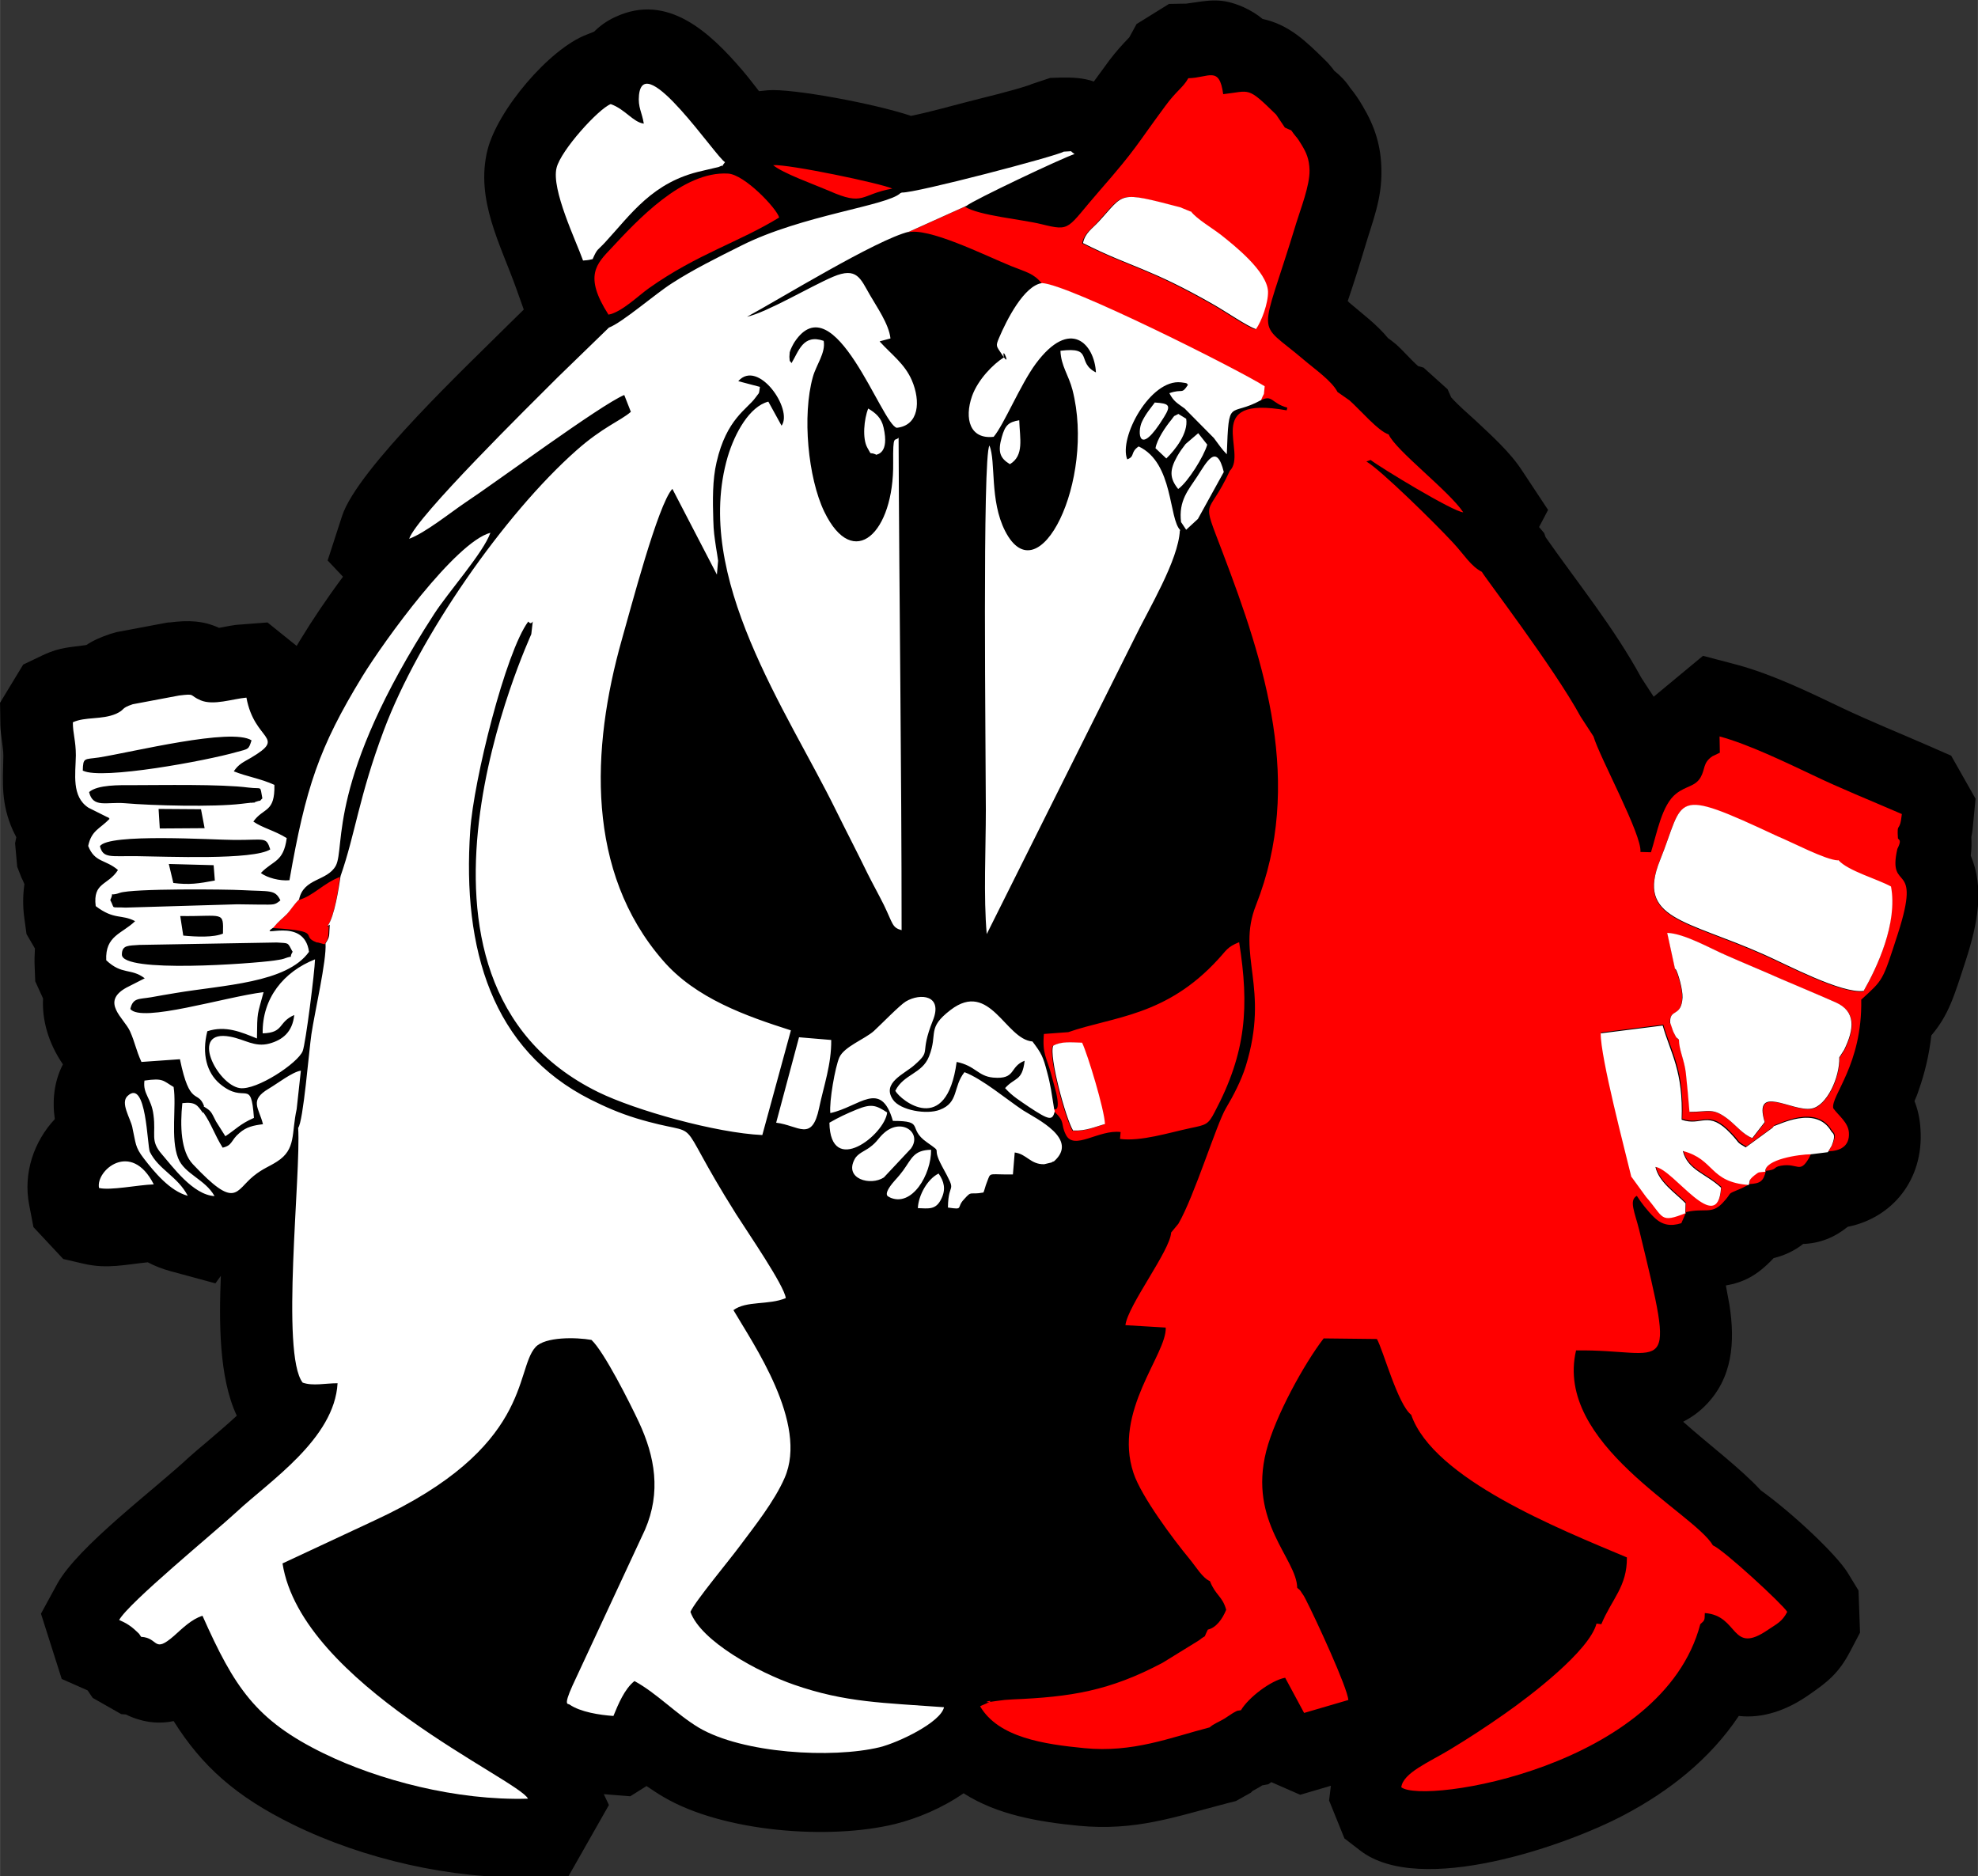 <?xml version="1.0" encoding="UTF-8"?>
<!DOCTYPE svg PUBLIC "-//W3C//DTD SVG 1.1//EN" "http://www.w3.org/Graphics/SVG/1.1/DTD/svg11.dtd">
<!-- Creator: CorelDRAW -->
<svg xmlns="http://www.w3.org/2000/svg" xml:space="preserve" width="15.482mm" height="14.683mm" version="1.1" style="shape-rendering:geometricPrecision; text-rendering:geometricPrecision; image-rendering:optimizeQuality; fill-rule:evenodd; clip-rule:evenodd"
viewBox="0 0 65.75 62.36"
 xmlns:xlink="http://www.w3.org/1999/xlink"
 xmlns:xodm="http://www.corel.com/coreldraw/odm/2003">
 <rect x="0" y="0" width="65.75" height="62.36" fill="#333333" stroke="none"/>
 <defs>
  <style type="text/css">
   <![CDATA[
    .fil0 {fill:black}
    .fil1 {fill:red}
    .fil2 {fill:white}
   ]]>
  </style>
 </defs>
 <g id="Camada_x0020_1">
  <g id="Figs_Desenho_SemVar_011">
   <path class="fil0" d="M30.29 3.85c0.59,-0.12 1.23,-0.3 1.77,-0.44 0.68,-0.18 1.49,-0.36 2.18,-0.59l0.04 -0.02 0.63 -0.21 0.33 -0.01c0.42,-0.01 0.78,0.01 1.12,0.13 0.17,-0.23 0.34,-0.46 0.52,-0.71 0.22,-0.29 0.42,-0.51 0.66,-0.76l0.24 -0.44 1.08 -0.67 0.58 -0.01c0.73,-0.1 1.13,-0.22 1.9,0.12 0.24,0.11 0.45,0.24 0.63,0.39 0.88,0.19 1.44,0.74 2.08,1.37l0.09 0.09 0.16 0.19 0.05 0.07c0.2,0.16 0.38,0.34 0.53,0.57 0.15,0.18 0.3,0.4 0.42,0.61 0.4,0.67 0.61,1.32 0.62,2.12 0.02,0.97 -0.29,1.69 -0.55,2.57 -0.18,0.6 -0.37,1.2 -0.57,1.79 0.02,0.01 0.03,0.02 0.04,0.04 0.48,0.41 0.92,0.73 1.3,1.19l0.11 0.08 0.1 0.08 0.05 0.04c0.25,0.22 0.49,0.51 0.74,0.73l0.18 0.05 0.8 0.72 0.12 0.27c0.23,0.26 0.57,0.55 0.81,0.77 0.53,0.5 1.15,1.05 1.55,1.67l0.86 1.3 -0.3 0.57 0.17 0.2 0.05 0.14c1.08,1.54 2.27,3 3.18,4.67l0.41 0.63 1.64 -1.36 1.14 0.3c1.18,0.32 2.39,0.91 3.5,1.44 0.95,0.45 1.92,0.84 2.88,1.26l0.73 0.32 0.81 1.43 -0.08 0.83c-0.01,0.15 -0.03,0.3 -0.06,0.44 0.01,0.2 0.01,0.41 -0.02,0.62 0.46,1.09 0.23,2.26 -0.16,3.47 -0.4,1.23 -0.57,1.82 -1.15,2.51 -0.07,0.62 -0.21,1.23 -0.42,1.82 -0.04,0.13 -0.09,0.25 -0.14,0.36 0.11,0.28 0.18,0.58 0.2,0.94 0.11,1.7 -0.96,2.95 -2.42,3.24 -0.43,0.35 -0.92,0.55 -1.48,0.57 -0.28,0.22 -0.61,0.38 -0.98,0.47 -0.01,0.01 -0.01,0.01 -0.02,0.02 -0.55,0.58 -1,0.79 -1.57,0.89 0.04,0.22 0.08,0.43 0.12,0.65 0.19,1.23 0.11,2.44 -0.82,3.36 -0.23,0.23 -0.47,0.39 -0.72,0.52 0.84,0.75 1.91,1.55 2.58,2.28 1.02,0.73 2.5,2.11 2.89,2.74l0.36 0.59 0.05 1.4 -0.32 0.61c-0.39,0.75 -0.77,1.04 -1.41,1.48 -0.71,0.49 -1.5,0.77 -2.3,0.68 -0.96,1.44 -2.33,2.51 -3.81,3.29 -1.94,1.03 -6.8,2.72 -8.78,1.18l-0.52 -0.4 -0.51 -1.26 0.06 -0.49 -1.02 0.3 -0.96 -0.42 -0.1 0.07 -0.21 0.04c-0,0 -0.01,0 -0.01,0.01 -0.1,0.06 -0.2,0.12 -0.3,0.17l-0.06 0.06 -0.5 0.28 -0.28 0.07c-1.77,0.46 -3.04,0.93 -4.95,0.75 -1.32,-0.13 -2.7,-0.36 -3.82,-1.08 -0.72,0.5 -1.55,0.84 -2.27,1.02 -2.19,0.54 -5.73,0.27 -7.71,-0.9 -0.19,-0.11 -0.38,-0.24 -0.56,-0.36l-0.54 0.34 -0.75 -0.06c-0.04,-0 -0.08,-0.01 -0.13,-0.01l0.17 0.36 -1.34 2.36 -1.3 0.04c-2.58,0.07 -5.52,-0.6 -7.86,-1.75 -1.92,-0.94 -3.04,-1.96 -3.97,-3.44 -0.52,0.11 -1.06,0.04 -1.59,-0.22l-0.15 -0.01 -0.95 -0.54 -0.17 -0.25 -0.86 -0.38 -0.69 -2.17 0.54 -0.99c0.69,-1.25 3.25,-3.15 4.38,-4.21 0.24,-0.22 0.97,-0.81 1.59,-1.38 -0.6,-1.27 -0.59,-3.15 -0.53,-4.65l-0.18 0.25 -1.51 -0.41c-0.26,-0.07 -0.51,-0.17 -0.74,-0.29 -0.72,0.07 -1.34,0.23 -2.12,0.05l-0.69 -0.16 -0.99 -1.06 -0.14 -0.73c-0.21,-1.07 0.16,-2.12 0.85,-2.86 -0.09,-0.63 -0.02,-1.26 0.27,-1.82 -0.48,-0.7 -0.7,-1.47 -0.66,-2.19l-0.26 -0.57 -0.02 -0.5c-0.01,-0.2 -0,-0.4 0.01,-0.59l-0.28 -0.48 -0.07 -0.51c-0.06,-0.42 -0.05,-0.8 0,-1.15 -0.03,-0.07 -0.06,-0.15 -0.1,-0.22l-0.14 -0.36 -0.07 -0.78 0.04 -0.2c-0.04,-0.07 -0.07,-0.15 -0.11,-0.22 -0.4,-0.9 -0.34,-1.56 -0.32,-2.48 0,-0.29 -0.09,-0.68 -0.1,-1.02l-0.01 -0.75 0.77 -1.27 0.65 -0.31c0.59,-0.28 0.94,-0.26 1.45,-0.34 0.24,-0.16 0.5,-0.27 0.8,-0.37l0.07 -0.02 0.14 -0.04 1.65 -0.31 0.07 -0.01 0.04 -0c0.62,-0.08 1.12,-0.06 1.64,0.18 0.23,-0.04 0.47,-0.1 0.71,-0.11l0.9 -0.07 0.97 0.78c0.05,-0.09 0.11,-0.18 0.17,-0.28 0.34,-0.56 0.82,-1.28 1.37,-2.02l-0.51 -0.54 0.48 -1.48c0.51,-1.57 4.26,-5.09 5.56,-6.39l0.48 -0.47 -0.25 -0.7c-0.52,-1.46 -1.36,-2.95 -0.96,-4.59 0.33,-1.34 2.06,-3.38 3.3,-3.85l0.25 -0.1c0.2,-0.2 0.44,-0.37 0.71,-0.49 1.74,-0.81 3.15,0.53 4.22,1.78 0.19,0.22 0.37,0.46 0.55,0.69l0.29 -0.03c0.8,-0.07 3.59,0.45 4.79,0.86l0 0 -0.01 0z"/>
   <path class="fil1" d="M42.79 13.56l-0.02 0.08c-2.86,-0.51 -1.28,1.41 -1.89,2.01 -0.75,1.63 -0.97,0.78 -0.24,2.71 1.41,3.7 2.7,7.7 1.11,11.73 -0.66,1.66 0.47,2.73 -0.34,5.35 -0.15,0.48 -0.41,0.98 -0.66,1.4 -0.31,0.52 -1.05,2.93 -1.58,3.84l-0.24 0.29c-0.03,0.6 -1.44,2.42 -1.52,3.08l1.34 0.08c0.04,0.89 -1.76,2.78 -1.07,4.84 0.26,0.78 1.33,2.21 1.86,2.85 0.23,0.28 0.43,0.63 0.68,0.74 0.19,0.48 0.41,0.49 0.54,0.95 -0.13,0.32 -0.34,0.6 -0.61,0.66 -0.18,0.36 0,0.12 -0.3,0.36l-1.2 0.74c-1.77,0.94 -3.06,1.14 -4.99,1.22 -0.2,0.01 -0.32,0.02 -0.52,0.05 -0.86,0.14 0.25,-0.16 -0.48,0.14 -0.02,0.01 -0.05,0.02 -0.08,0.04 0.61,1.04 2.13,1.26 3.46,1.39 1.62,0.16 2.86,-0.35 4.17,-0.69 0.13,-0.12 0.33,-0.19 0.49,-0.29 0.13,-0.08 0.19,-0.13 0.29,-0.19 0.19,-0.1 0.09,-0.06 0.26,-0.09 0.25,-0.42 0.99,-0.99 1.47,-1.08l0.63 1.17 1.47 -0.43c-0.02,-0.39 -1.08,-2.69 -1.42,-3.35 -0.06,-0.12 -0.06,-0.11 -0.12,-0.2 -0.09,-0.14 -0.05,-0.08 -0.16,-0.18 -0.01,-0.96 -1.63,-2.18 -1.03,-4.54 0.3,-1.17 1.27,-2.92 1.91,-3.75l1.77 0.02c0.21,0.37 0.69,2.17 1.14,2.52 0.74,2.13 4.91,3.79 7.17,4.74 0.01,0.97 -0.5,1.38 -0.85,2.22l-0.16 -0.02c-0.24,0.91 -2.21,2.41 -3.04,2.99 -0.64,0.45 -1.21,0.82 -1.82,1.19 -0.71,0.43 -1.57,0.78 -1.63,1.26 0.74,0.58 8.69,-0.67 9.94,-5.42 0.16,-0.14 0.14,-0.13 0.15,-0.37 1.15,0.08 0.85,1.42 2.11,0.55 0.28,-0.19 0.46,-0.26 0.63,-0.59 -0.15,-0.25 -2.11,-2.06 -2.47,-2.21 -0.64,-1.1 -5.28,-3.37 -4.55,-6.48 3.05,-0.05 3.35,1.14 2.1,-4 -0.15,-0.6 -0.35,-0.99 -0.08,-1.14 0.13,0.21 0.36,0.51 0.58,0.72 0.27,0.26 0.55,0.3 0.9,0.19l0.16 -0.37c0.62,-0.14 0.84,0.08 1.2,-0.29 0.41,-0.43 0.06,-0.25 0.64,-0.5l0.2 -0.1c0.01,-0.01 0.04,-0.03 0.06,-0.04 0.35,-0.02 0.47,-0.08 0.55,-0.44 0.4,-0.04 0.22,-0.12 0.5,-0.17 0.57,-0.1 0.62,0.28 0.93,-0.25l0.08 -0.16c-0.39,-0.01 -1.54,0.17 -1.52,0.58 -0.23,0.03 -0.18,-0.02 -0.36,0.12 -0.22,0.18 -0.14,0.19 -0.19,0.32 -1.32,-0.1 -1.12,-0.86 -2.19,-1.13 0.16,0.64 0.76,0.75 1.27,1.22 -0.11,1.65 -1.57,-0.61 -2.18,-0.69 0.11,0.51 0.67,0.87 1,1.21l-0.01 0.33c-0.85,0.34 -0.71,0.14 -1.3,-0.54l-0.48 -0.66c-0.2,-0.84 -1.03,-3.98 -1.02,-4.78l2.06 -0.26c0.27,0.92 0.7,1.51 0.63,3.13 0.67,0.24 0.87,-0.35 1.64,0.47 0.31,0.32 0.16,0.26 0.49,0.45l0.89 -0.65c0.01,-0.01 0.03,-0.04 0.05,-0.06 0.14,-0.03 1.38,-0.71 1.9,0.17 0.06,0.1 0.18,0.09 0.02,0.48l-0.13 0.22c0.38,-0.01 0.71,-0.16 0.68,-0.62 -0.02,-0.34 -0.35,-0.57 -0.52,-0.81 -0.09,-0.41 0.97,-1.44 0.93,-3.61 0.74,-0.68 0.7,-0.59 1.22,-2.2 0.81,-2.51 -0.36,-1.31 -0.02,-2.81 0.15,-0.3 0.06,-0.29 0.02,-0.35 -0.04,-0.6 0.06,-0.14 0.13,-0.81 -1.06,-0.46 -2.06,-0.86 -2.95,-1.29 -0.89,-0.42 -2.17,-1.04 -3.11,-1.29l0.01 0.54 -0.25 0.12c-0.32,0.22 -0.23,0.42 -0.39,0.7 -0.18,0.31 -0.48,0.28 -0.81,0.54 -0.48,0.37 -0.64,1.32 -0.84,1.95l-0.35 -0.01c0.06,-0.56 -1.35,-3.13 -1.56,-3.84l-0.43 -0.66c-0.88,-1.62 -3.24,-4.7 -3.28,-4.81 -0.38,-0.2 -0.57,-0.55 -0.95,-0.96 -0.61,-0.66 -2.4,-2.42 -2.89,-2.71l0.14 -0.05c0.34,0.26 2.74,1.72 3.08,1.74 -0.47,-0.71 -2.25,-2.06 -2.48,-2.59 -0.34,-0.1 -0.96,-0.83 -1.3,-1.13l-0.4 -0.28c-0.19,-0.37 -0.77,-0.77 -1.12,-1.07 -1.63,-1.39 -1.46,-0.56 -0.25,-4.55 0.14,-0.46 0.45,-1.24 0.44,-1.75 -0.01,-0.38 -0.11,-0.59 -0.26,-0.84 -0.05,-0.09 -0.15,-0.24 -0.2,-0.29 -0.24,-0.29 -0.03,-0.13 -0.36,-0.29l-0.29 -0.43c-0.98,-0.96 -0.85,-0.78 -1.76,-0.68 -0.13,-0.96 -0.48,-0.54 -1.16,-0.53 -0.17,0.31 -0.4,0.42 -0.77,0.93 -0.97,1.31 -0.93,1.38 -2.18,2.81 -1.11,1.27 -0.93,1.36 -1.94,1.11 -0.65,-0.16 -2.06,-0.28 -2.54,-0.58l-1.91 0.86c0.66,-0.2 2.56,0.75 3.44,1.11 0.52,0.21 0.75,0.24 1.03,0.58 0.88,0.04 6.52,2.87 7.4,3.43 -0.06,0.41 0.01,0.12 -0.12,0.46 0.39,-0.21 0.35,0.1 0.88,0.24l0 0 0 0.01zm-7.76 23.32l0.02 0.07c0.38,0.37 0.19,0.39 0.38,0.77 0.27,0.54 1.09,-0.18 1.82,-0.09l-0.02 0.23c0.7,0.09 1.63,-0.21 2.34,-0.36 0.52,-0.11 0.59,-0.11 0.81,-0.54 1.05,-1.98 1.15,-3.5 0.81,-5.64 -0.4,0.16 -0.42,0.27 -0.69,0.56 -1.74,1.91 -3.5,1.91 -4.99,2.43l-0.81 0.06c-0.06,0.67 0.1,0.8 0.24,1.33 0.05,0.19 0.12,0.44 0.17,0.63 0.14,0.65 -0.05,0.53 -0.08,0.55l-0 0zm1.69 0.49c-0.35,0.1 -0.64,0.24 -1.07,0.22 -0.24,-0.4 -0.81,-2.48 -0.66,-2.82 0.28,-0.15 0.59,-0.11 0.96,-0.1 0.2,0.41 0.74,2.22 0.76,2.7l0 0 0 0zm18.79 -3.36c-0.03,-0.49 0.37,-0.17 0.41,-0.84 0.01,-0.27 -0.15,-0.83 -0.23,-0.95l-0.26 -1.2c0.57,0.03 1.44,0.52 1.95,0.74 0.6,0.27 1.2,0.51 1.83,0.79 0.65,0.29 1.21,0.51 1.82,0.78 0.68,0.3 0.62,0.89 0.28,1.58l-0.16 0.25c0.02,0.68 -0.43,1.61 -0.92,1.7 -0.64,0.12 -1.94,-0.85 -1.56,0.45l-0.41 0.53c-0.3,-0.11 -0.54,-0.42 -0.81,-0.63 -0.5,-0.39 -0.62,-0.24 -1.28,-0.24 -0.04,-0.48 -0.07,-0.84 -0.12,-1.29 -0.05,-0.44 -0.23,-0.77 -0.23,-1.11 -0.13,-0.13 -0.05,0.02 -0.18,-0.25 -0.03,-0.06 -0.07,-0.21 -0.11,-0.31l-0 0zm5.59 -5.4c0.31,0.36 1.33,0.64 1.75,0.88 0.23,1.22 -0.47,2.7 -0.91,3.47 -0.75,0.08 -2.56,-0.88 -3.31,-1.21 -2.6,-1.16 -4.24,-1.17 -3.46,-3.13 0.84,-2.08 0.32,-2.49 3.91,-0.8 0.47,0.18 1.6,0.79 2.01,0.8l0 0zm-50.16 2.16l-0.07 0.04c0.24,-0.32 0.38,-1.26 0.43,-1.66 -0.57,0.22 -0.88,0.63 -1.38,0.77 -0.21,0.2 -0.25,0.32 -0.41,0.49 -0.18,0.18 -0.26,0.22 -0.44,0.44 1.7,0.1 0.89,0.26 1.44,0.47 0.01,0.01 0.04,0.01 0.06,0.01l0.22 0.06c0.16,-0.25 0.11,-0.25 0.14,-0.62l0 0zm18.72 -24.5c-0.35,-0.17 -3.46,-0.82 -3.96,-0.78 0.32,0.27 1.36,0.64 1.85,0.85 1.19,0.53 1.04,0.12 2.11,-0.07zm-9.44 4.19c0.43,-0.07 1.01,-0.64 1.35,-0.88 1.61,-1.14 3,-1.53 4.33,-2.35 -0.08,-0.3 -1.15,-1.43 -1.7,-1.46 -1.51,-0.09 -3.04,1.58 -3.88,2.48 -0.49,0.52 -0.92,0.92 -0.1,2.2zm19.34 -3.42c0.19,0.25 0.69,0.54 1,0.78 0.45,0.35 1.54,1.21 1.56,1.88 0.02,0.4 -0.22,1 -0.4,1.25 -0.28,-0.09 -0.98,-0.57 -1.38,-0.8 -2.2,-1.26 -2.74,-1.24 -4.37,-2.06 0.07,-0.34 0.31,-0.47 0.52,-0.71 0.88,-0.96 0.62,-1.04 2.71,-0.48l0.34 0.14 0 0z"/>
   <path class="fil2" d="M6.74 36.99c-0.18,-0.25 -0.24,-0.37 -0.68,-0.32 -0.08,0.76 -0.05,1.61 0.35,2.03 1.44,1.53 1.4,0.89 2.02,0.39 0.31,-0.25 0.52,-0.31 0.78,-0.48 0.64,-0.41 0.47,-0.93 0.65,-1.74l0.14 -1.28c-0.28,0.04 -0.78,0.43 -1.07,0.6 -0.66,0.39 -0.32,0.64 -0.19,1.18 -0.32,0.04 -0.55,0.09 -0.78,0.29 -0.3,0.25 -0.22,0.41 -0.56,0.49 -0.27,-0.43 -0.37,-0.78 -0.64,-1.17l-0 0zm19.06 0.33c0.75,0.09 1.19,0.66 1.43,-0.5 0.15,-0.72 0.41,-1.44 0.4,-2.25l-1.07 -0.09 -0.76 2.84 0 0zm7.77 -21.89c0.48,-0.29 0.33,-0.85 0.31,-1.46 -0.36,0.06 -0.47,0.17 -0.58,0.56 -0.14,0.49 -0.06,0.7 0.27,0.9l0 0 0 0zm27.53 13.17c-0.41,-0.01 -1.54,-0.61 -2.01,-0.8 -3.59,-1.68 -3.07,-1.28 -3.91,0.8 -0.79,1.96 0.86,1.97 3.46,3.13 0.75,0.33 2.56,1.3 3.31,1.21 0.44,-0.77 1.14,-2.25 0.91,-3.47 -0.42,-0.24 -1.44,-0.52 -1.75,-0.88l0 0zm-6.86 10.53l0.48 0.66c0.6,0.69 0.45,0.88 1.33,0.53l-0.03 0.02 0.01 -0.34c-0.33,-0.34 -0.89,-0.7 -1,-1.21 0.61,0.08 2.07,2.34 2.18,0.69 -0.5,-0.47 -1.11,-0.58 -1.27,-1.22 1.07,0.28 0.87,1.03 2.19,1.13 0.05,-0.13 -0.03,-0.14 0.19,-0.32 0.18,-0.14 0.13,-0.09 0.36,-0.12 -0.03,-0.41 1.13,-0.58 1.52,-0.58l0.56 -0.07 0.13 -0.22c0.16,-0.4 0.03,-0.39 -0.02,-0.48 -0.51,-0.87 -1.75,-0.2 -1.9,-0.17 -0.02,0.02 -0.04,0.05 -0.05,0.06l-0.89 0.65c-0.33,-0.19 -0.18,-0.12 -0.49,-0.45 -0.77,-0.82 -0.97,-0.23 -1.64,-0.47 0.06,-1.62 -0.37,-2.21 -0.63,-3.13l-2.06 0.26c-0.01,0.8 0.82,3.94 1.02,4.78l0 0 0 0zm1.46 -6.92c0.08,0.12 0.24,0.68 0.23,0.95 -0.04,0.67 -0.44,0.35 -0.41,0.84 0.04,0.1 0.08,0.25 0.11,0.31 0.14,0.27 0.05,0.12 0.18,0.25 -0,0.34 0.18,0.67 0.23,1.11 0.05,0.45 0.08,0.82 0.12,1.29 0.66,0 0.77,-0.15 1.28,0.24 0.27,0.21 0.51,0.52 0.81,0.63l0.41 -0.53c-0.39,-1.3 0.92,-0.33 1.56,-0.45 0.5,-0.09 0.94,-1.03 0.92,-1.7l0.16 -0.25c0.34,-0.69 0.4,-1.28 -0.28,-1.58 -0.61,-0.27 -1.17,-0.5 -1.82,-0.78 -0.63,-0.28 -1.22,-0.52 -1.83,-0.79 -0.51,-0.22 -1.38,-0.72 -1.95,-0.74l0.26 1.2 0 -0zm-16.13 -25.18l-0.34 -0.14c-2.1,-0.55 -1.83,-0.47 -2.71,0.48 -0.22,0.24 -0.45,0.37 -0.52,0.71 1.62,0.82 2.17,0.8 4.37,2.06 0.4,0.23 1.1,0.71 1.38,0.8 0.18,-0.25 0.41,-0.86 0.4,-1.25 -0.03,-0.67 -1.12,-1.53 -1.56,-1.88 -0.31,-0.24 -0.81,-0.53 -1,-0.78l-0 -0zm-2.84 30.33c-0.02,-0.48 -0.57,-2.3 -0.76,-2.7 -0.37,-0.01 -0.69,-0.05 -0.96,0.1 -0.15,0.34 0.42,2.43 0.66,2.82 0.42,0.02 0.72,-0.12 1.07,-0.22l0 0 0 -0zm2.51 -19.73c-0.4,-0.38 -0.22,-2.24 -1.39,-2.79 -0.29,0.2 -0.11,0.33 -0.38,0.43 -0.29,-0.72 0.77,-2.68 1.79,-2.56 0.26,0.03 0.17,0.04 0.23,0.08 -0.22,0.34 -0.17,0.12 -0.62,0.28 0.15,0.28 0.25,0.32 0.51,0.51l0.97 0.98c0.18,0.24 0.27,0.38 0.43,0.54 0.07,-1.94 0.07,-1.21 1.14,-1.8 0.14,-0.34 0.07,-0.05 0.12,-0.46 -0.88,-0.56 -6.52,-3.39 -7.4,-3.43 -0.6,0.08 -1.18,1.23 -1.43,1.82 -0.12,0.28 -0.09,0.27 0.08,0.53 0.37,0.57 -0.01,-0.35 0.08,0.12 -0.35,0.22 -0.86,0.73 -1.06,1.29 -0.26,0.75 -0.07,1.44 0.72,1.35 0.34,-0.4 0.89,-1.74 1.4,-2.43 1.15,-1.55 1.95,-0.65 2,0.29 -0.67,-0.34 -0.05,-0.86 -1.18,-0.72 0.02,0.51 0.27,0.8 0.4,1.3 0.77,3 -1.12,6.88 -2.24,4.69 -0.52,-1.02 -0.3,-2.31 -0.52,-2.84 -0.24,0.34 -0.12,10.33 -0.12,12.12 0,1.27 -0.08,2.89 0.03,4.12l4.92 -9.85c0.46,-0.95 1.45,-2.57 1.5,-3.57l0 0 0 -0zm-0.07 -1.38c0.32,-0.23 0.85,-1.08 0.96,-1.47l-0.3 -0.38 -0.42 0.36c-0.1,0.13 -0.19,0.25 -0.28,0.41 -0.26,0.46 -0.25,0.73 0.03,1.08l0 0 0 -0zm0.1 1.12l0.16 0.24 0.39 -0.36 0.86 -1.56c-0.24,-0.99 -0.57,-0.33 -0.89,0.16 -0.28,0.43 -0.62,0.79 -0.53,1.51l0 0zm-0.86 -2.47l0.36 0.34c0.28,-0.27 0.74,-0.84 0.66,-1.32l-0.26 -0.16c-0.21,0.12 -0.08,-0 -0.23,0.19 -0.19,0.23 -0.48,0.65 -0.53,0.95l0 -0zm-0.03 -1.51c-0.11,0.15 -0.3,0.37 -0.42,0.63 -0.16,0.33 -0.12,1.23 0.73,-0.15 0.25,-0.4 0.18,-0.46 -0.31,-0.49l0 0zm-6.32 22.25c-0.39,0.49 -0.18,1.01 -0.82,1.25 -0.43,0.17 -1.32,0.02 -1.56,-0.34 -0.38,-0.56 0.39,-0.85 0.72,-1.15 0.59,-0.52 0.14,-0.31 0.61,-1.48 0.34,-0.84 -0.41,-0.92 -0.9,-0.63 -0.21,0.13 -0.82,0.76 -1.06,0.98 -0.3,0.27 -0.99,0.52 -1.15,0.88 -0.14,0.32 -0.34,1.46 -0.3,1.85 0.97,-0.21 1.68,-1.13 2.08,0.26 1.09,0 0.46,0.24 1.13,0.71 0.58,0.41 0.12,0.08 0.5,0.79 0.54,0.99 0.21,0.44 0.2,1.38 0.55,0.08 0.26,0.01 0.54,-0.28 0.27,-0.3 0.16,-0.13 0.64,-0.22 0.03,-0.06 0.07,-0.23 0.1,-0.3l0.06 -0.16c0.08,-0.21 0.08,-0.13 0.82,-0.14l0.06 -0.73c0.4,0.05 0.52,0.4 0.98,0.39l0.25 -0.06c0.02,-0.03 0.05,-0.02 0.08,-0.04 0.83,-0.74 -0.57,-1.4 -1.03,-1.69 -0.53,-0.35 -1.36,-1.05 -1.95,-1.27l-0 -0zm-1.55 4.52c0.35,0.01 0.6,0.07 0.78,-0.31 0.16,-0.32 0.09,-0.58 -0.09,-0.84 -0.37,0.18 -0.67,0.72 -0.69,1.15l-0 0zm-0.94 -0.36c0.74,0.35 1.39,-0.76 1.38,-1.58 -0.58,0.01 -0.64,0.29 -0.93,0.69 -0.18,0.24 -0.22,0.26 -0.36,0.43 -0.35,0.44 -0.09,0.44 -0.08,0.46l0 -0zm0.71 -1.62c0.38,-0.52 -0.3,-1.03 -0.88,-0.53 -0.21,0.18 -0.23,0.3 -0.49,0.49 -0.16,0.12 -0.4,0.2 -0.5,0.39 -0.36,0.66 0.53,0.9 0.97,0.61 0,0 0.89,-0.95 0.9,-0.96l0 0 -0 0zm-2.71 -0.86c0.03,1.82 1.84,0.4 1.92,-0.34 -0.37,-0.24 -0.52,-0.3 -1.01,-0.1 -0.34,0.14 -0.6,0.26 -0.91,0.44zm7.49 -0.39l-0.02 -0.07c-0.08,-0.49 -0.11,-0.77 -0.23,-1.21 -0.14,-0.54 -0.19,-0.63 -0.49,-1.03 -0.9,-0.07 -1.41,-2.05 -2.72,-1.05 -0.81,0.62 -0.41,0.77 -0.72,1.55 -0.23,0.58 -0.84,0.58 -1.12,1.14 0.18,0.32 1.7,1.54 2.04,-0.96 0.63,0.13 0.7,0.47 1.21,0.52 0.78,0.07 0.53,-0.36 1.05,-0.56 -0.08,0.69 -0.32,0.54 -0.65,0.91 0.24,0.27 0.51,0.43 0.8,0.63 0.68,0.45 0.77,0.45 0.85,0.15l0 0zm-5.13 -30.51c-0.43,0.42 -3.27,0.73 -5.28,1.74 -0.8,0.4 -1.61,0.8 -2.32,1.26 -0.55,0.35 -1.64,1.3 -2.09,1.47l-1.7 1.65c-0.94,0.94 -4.7,4.64 -4.94,5.37 0.54,-0.2 1.37,-0.87 1.86,-1.2 1.03,-0.68 4.5,-3.25 5.29,-3.58l0.22 0.56c-0.36,0.31 -0.93,0.5 -1.82,1.29 -2.38,2.11 -5.22,6.17 -6.39,9.29 -0.83,2.21 -0.95,3.45 -1.44,4.85 -0.06,0.4 -0.2,1.34 -0.43,1.66l0.07 -0.04c-0.03,0.38 0.02,0.37 -0.14,0.62 0.04,0.56 -0.36,2.28 -0.47,3.02 -0.08,0.54 -0.27,2.91 -0.44,3.11 0.1,1.55 -0.59,7.52 0.15,8.47 0.34,0.12 0.75,0.02 1.16,0.02 -0.1,1.85 -2.28,3.27 -3.36,4.28 -0.71,0.66 -3.59,3.02 -3.9,3.59 0.22,0.1 0.27,0.13 0.42,0.24 0.04,0.03 0.13,0.11 0.16,0.14 0.13,0.13 0.04,0.02 0.15,0.18 0.59,0.03 0.4,0.57 1.09,-0.03 0.28,-0.25 0.59,-0.56 0.95,-0.67 1.06,2.38 1.77,3.47 4.02,4.57 1.82,0.89 4.42,1.58 6.8,1.51 -0.3,-0.63 -7.53,-3.81 -8.16,-7.82l3.04 -1.42c5.28,-2.43 4.67,-5 5.37,-5.77 0.32,-0.35 1.35,-0.33 1.86,-0.24 0.42,0.39 1.28,2.1 1.58,2.74 0.53,1.14 0.74,2.32 0.2,3.57l-2.41 5.18c-0.32,0.71 -0.14,0.59 -0.1,0.63 0.36,0.25 1.01,0.35 1.46,0.38 0.16,-0.39 0.37,-0.9 0.7,-1.16 0.75,0.41 1.39,1.1 2.14,1.55 1.46,0.86 4.43,1.03 6.01,0.65 0.64,-0.16 2.03,-0.83 2.14,-1.33 -2.01,-0.15 -3.27,-0.15 -4.99,-0.75 -1.18,-0.41 -3.09,-1.44 -3.44,-2.42 0.16,-0.36 1.29,-1.71 1.65,-2.2 0.47,-0.63 1.14,-1.47 1.48,-2.25 0.8,-1.82 -1.06,-4.48 -1.7,-5.58 0.43,-0.32 1.17,-0.16 1.74,-0.4 -0.05,-0.42 -1.27,-2.19 -1.65,-2.79 -2.26,-3.59 -0.86,-2.44 -3.33,-3.19 -0.55,-0.17 -1.01,-0.37 -1.51,-0.62 -3.27,-1.65 -4.27,-4.99 -4,-8.94 0.11,-1.67 1.18,-5.95 1.93,-6.95 0.17,0.22 0.18,-0.35 0.1,0.42 -0.01,0.06 -5.37,11.49 2.22,15.22 1.24,0.61 3.92,1.36 5.46,1.43l0.95 -3.48c-1.47,-0.47 -3.17,-1.06 -4.26,-2.33 -2.55,-2.94 -2.39,-7.02 -1.36,-10.66 0.28,-0.97 1.2,-4.5 1.68,-5.01l1.48 2.85 0.04 -0.46c-0.01,-0.08 -0.05,-0.34 -0.07,-0.45 -0.05,-0.35 -0.08,-0.51 -0.09,-0.91 -0.02,-0.64 -0.03,-1.33 0.11,-1.92 0.33,-1.44 1.02,-1.76 1.29,-2.14 0.14,-0.2 0.11,-0.08 0.15,-0.36l-0.72 -0.19c0.66,-0.75 1.83,0.94 1.44,1.48l-0.44 -0.8c-0.62,0.16 -1.11,1.03 -1.35,1.83 -1.17,4 1.97,8.44 3.6,11.76 0.36,0.73 0.7,1.38 1.05,2.1 0.17,0.34 0.36,0.68 0.54,1.04 0.31,0.64 0.27,0.75 0.59,0.84 -0,-5.48 -0.08,-11.01 -0.1,-16.37 -0.13,0.14 -0.19,-0.15 -0.18,0.83 0.03,2.33 -1.32,3.63 -2.29,1.63 -0.54,-1.12 -0.74,-3.2 -0.38,-4.48 0.11,-0.4 0.43,-0.8 0.36,-1.2 -0.69,-0.24 -0.83,0.35 -1.07,0.74 -0.08,-0.13 -0.05,0.01 -0.07,-0.21l0.01 -0.15c0.02,-0.09 0.12,-0.28 0.16,-0.34 1.32,-1.99 2.9,2.74 3.4,2.85 0.74,-0.08 0.8,-0.88 0.5,-1.58 -0.24,-0.55 -0.67,-0.85 -1.07,-1.29 0.02,-0.01 0.05,-0.02 0.06,-0.02l0.3 -0.08c-0.05,-0.48 -0.47,-1.07 -0.68,-1.44 -0.32,-0.55 -0.43,-0.95 -1.23,-0.61 -0.73,0.31 -2.19,1.18 -2.86,1.33 1.09,-0.59 4.31,-2.57 5.39,-2.83l1.91 -0.86c0.21,-0.18 3.18,-1.59 3.59,-1.72 -0.2,-0.13 0,-0.09 -0.36,-0.08 -0.21,0.14 -4.92,1.38 -5.38,1.36l0 0 0 -0zm-10.23 2.19c0.16,-0.36 0.15,-0.27 0.41,-0.55 0.86,-0.93 1.58,-2.02 3.23,-2.38l0.55 -0.13c0.29,-0.14 -0.02,0.13 0.21,-0.16 -0.29,-0.15 -2.7,-3.76 -2.86,-2.23 -0.04,0.41 0.1,0.57 0.16,0.95 -0.36,-0.05 -0.62,-0.48 -1.1,-0.65 -0.41,0.16 -1.66,1.54 -1.8,2.12 -0.18,0.72 0.65,2.43 0.88,3.08 0.18,-0.01 0.25,-0.03 0.33,-0.05l-0 -0zm9.42 6.51c0.03,-0.02 0.45,-0.04 0.25,-0.91 -0.07,-0.32 -0.26,-0.48 -0.51,-0.63 -0.14,0.35 -0.2,1 -0.03,1.3 0.17,0.3 0.04,0.12 0.29,0.23l0 0zm-19.39 16.51c-0.18,0.3 0.13,0.08 -0.3,0.24 -0.09,0.03 -0.21,0.04 -0.32,0.06 -0.7,0.1 -5.07,0.43 -5.06,-0.2 0,-0.33 0.24,-0.29 0.58,-0.32l4.57 -0.08c0.41,0.03 0.35,-0.02 0.52,0.3l0 0zm-2.31 -0.6c-0.32,0.14 -0.91,0.11 -1.33,0.07l-0.1 -0.65c1.43,0.02 1.44,-0.18 1.42,0.58l0 0zm-3.76 -1.1c0.17,-0.37 -0.11,-0.1 0.32,-0.25 0.43,-0.15 3.55,-0.12 4.08,-0.09 0.92,0.05 1.08,-0.03 1.26,0.34 -0.2,0.16 -0.2,0.14 -0.68,0.14 -0.25,-0 -0.51,-0.01 -0.76,-0.01l-3.71 0.11c-0.52,-0.03 -0.34,0.07 -0.5,-0.24l0 0zm2.1 -0.58l-0.15 -0.63 1.49 0.04 0.04 0.51c-0.54,0.1 -0.84,0.15 -1.39,0.08l0 0zm3.23 -1.12c-0.55,0.37 -3.48,0.24 -4.44,0.23 -0.89,-0.01 -1.12,0.08 -1.23,-0.33 0.27,-0.44 3.8,-0.21 4.45,-0.21 1.04,0.01 1.07,-0.12 1.21,0.31l0 0zm-3.73 -1.34l1.42 0.01 0.12 0.63 -1.49 0.01 -0.04 -0.65 -0 0zm3.09 -0.21c-0.03,0.01 -0.28,0.03 -0.33,0.04 -0.91,0.11 -2.96,0.06 -3.87,-0.02 -0.61,-0.05 -1.06,0.17 -1.19,-0.37 0.28,-0.25 1.03,-0.23 1.4,-0.23 1,-0 2.98,-0.04 3.9,0.08 0.48,0.06 0.37,-0.09 0.46,0.36 -0.15,0.14 0.03,0.03 -0.21,0.11 -0.28,0.1 0.17,-0.03 -0.16,0.04l-0 -0zm-5.6 -1.06c0.01,-0.45 0.05,-0.37 0.53,-0.44 1.13,-0.18 4.41,-1 5.08,-0.57 -0.1,0.31 -0.09,0.28 -0.5,0.39 -1.01,0.29 -4.47,0.93 -5.1,0.62l0 0 0 0zm4.02 11.16c0.26,0.16 0.24,0.17 0.41,0.5l0.31 0.49c0.35,-0.23 0.49,-0.41 0.95,-0.61 -0.1,-1.37 -0.28,-0.42 -1.13,-1.13 -0.44,-0.37 -0.61,-1 -0.42,-1.75 0.61,-0.2 1.13,0.03 1.65,0.24 0.01,-0.93 0.01,-0.75 0.22,-1.54 -1.29,0.16 -4.06,1.03 -4.43,0.56 0.09,-0.38 0.28,-0.32 0.69,-0.39 0.26,-0.05 0.52,-0.09 0.81,-0.14 1.6,-0.27 3.7,-0.33 4.44,-1.37 -0.16,-1.21 -1.77,-0.41 -1.18,-0.81 0.18,-0.22 0.26,-0.26 0.44,-0.44 0.16,-0.17 0.2,-0.28 0.41,-0.49 0.15,-0.72 0.93,-0.6 1.22,-1.12 0.33,-0.62 -0.32,-2.83 3.27,-8.37 0.47,-0.73 1.64,-2.04 1.87,-2.7 -1.16,0.31 -3.53,3.59 -4.26,4.78 -1.44,2.36 -1.88,3.69 -2.42,6.77 -0.32,0.03 -0.74,-0.08 -0.95,-0.24 0.41,-0.43 0.75,-0.35 0.86,-1.16 -0.42,-0.26 -0.79,-0.33 -1.11,-0.55 0.34,-0.48 0.72,-0.28 0.7,-1.22 -0.46,-0.21 -0.9,-0.27 -1.35,-0.45 0.16,-0.24 0.31,-0.3 0.57,-0.45 1.21,-0.72 0.12,-0.53 -0.15,-2 -0.46,0.04 -1.09,0.27 -1.52,0.09 -0.4,-0.17 -0.15,-0.23 -0.72,-0.16l-1.54 0.29c-0.42,0.14 -0.23,0.17 -0.56,0.32 -0.47,0.2 -1.02,0.09 -1.43,0.28 0,0.38 0.1,0.61 0.1,1.1 -0.01,0.62 -0.15,1.37 0.42,1.74l0.64 0.32c0.01,-0.02 0.04,0.03 0.06,0.05 -0.33,0.34 -0.6,0.38 -0.71,0.9 0.22,0.56 0.57,0.44 0.99,0.8 -0.33,0.52 -0.84,0.4 -0.74,1.2 0.62,0.47 0.85,0.26 1.31,0.5 -0.43,0.42 -1,0.48 -0.96,1.3 0.53,0.5 0.82,0.25 1.28,0.6l-0.61 0.31c-0.87,0.48 -0.08,1.01 0.12,1.45 0.17,0.38 0.19,0.6 0.38,1.02l1.28 -0.09c0.33,1.61 0.59,1 0.8,1.55l0 0 -0 0zm-3.48 2.71c0.39,0.09 1.27,-0.1 1.82,-0.12 -0.75,-1.48 -1.94,-0.46 -1.82,0.12zm1.11 -2c0.12,0.53 0.08,0.63 0.38,1.02 0.34,0.44 0.86,1.08 1.46,1.24 -0.34,-0.65 -0.97,-0.87 -1.26,-1.46 -0.09,-0.19 -0.11,-2.45 -0.74,-1.86 -0.25,0.23 0.09,0.73 0.16,1.05l0 -0zm1.38 -1.35c-0.37,-0.22 -0.35,-0.31 -0.98,-0.22 -0.06,0.45 0.23,0.58 0.3,1.14 0.09,0.67 -0.12,0.85 0.28,1.31 0.35,0.4 1.03,1.35 1.75,1.39 -0.31,-0.56 -1,-0.73 -1.21,-1.26 -0.26,-0.65 -0.05,-1.73 -0.15,-2.36l-0 -0zm4 -2.4c-0.06,0.57 -0.39,0.83 -0.83,0.95 -0.49,0.13 -0.81,-0.14 -1.3,-0.23 -1.38,-0.26 -0.43,1.6 0.32,1.71 0.56,0.08 1.93,-0.83 2.09,-1.23 0.1,-0.25 0.4,-2.64 0.41,-3.05 -1.04,0.41 -1.76,1.29 -1.74,2.46 0.72,-0.02 0.5,-0.37 1.05,-0.61l-0 0z"/>
  </g>
 </g>
</svg>

